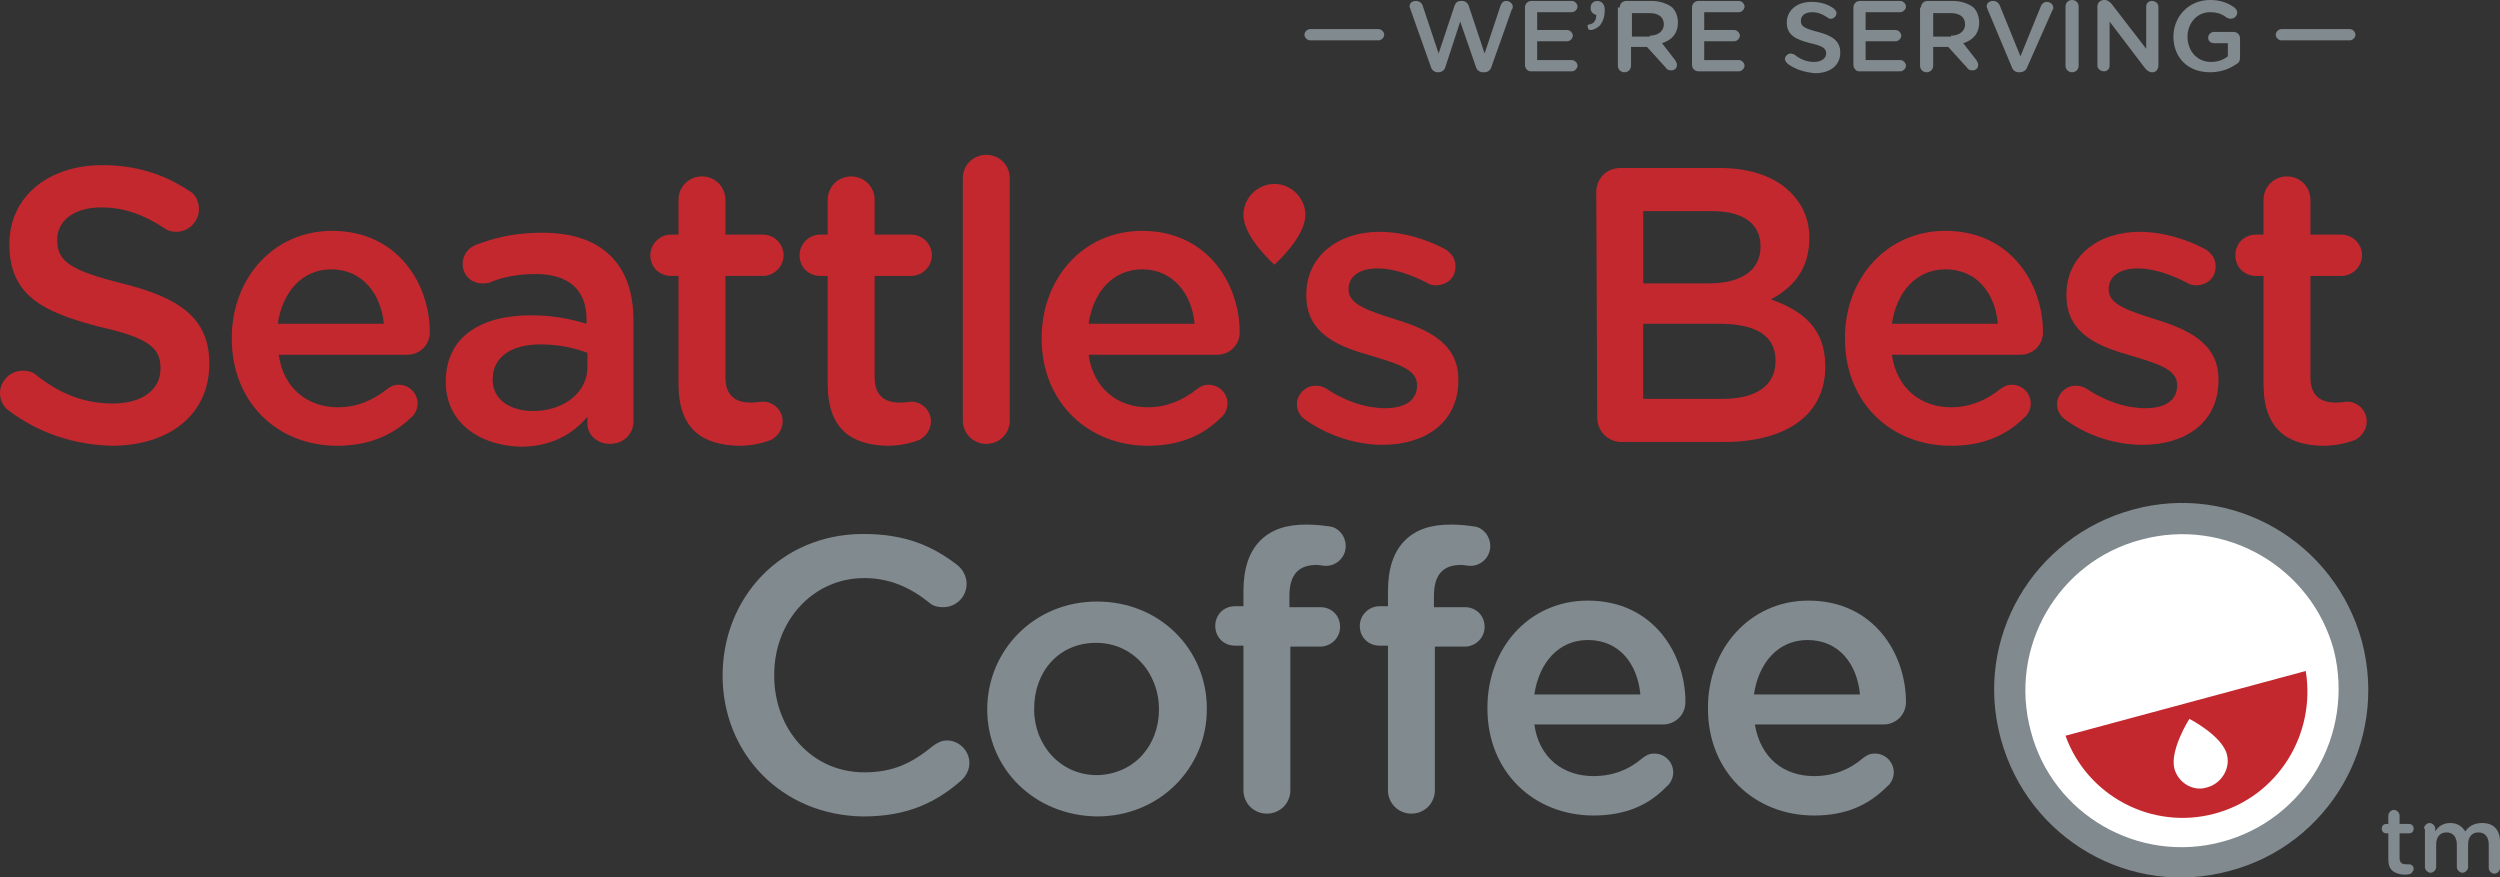<?xml version="1.0" encoding="utf-8"?>
<!-- Generator: Adobe Illustrator 17.1.0, SVG Export Plug-In . SVG Version: 6.00 Build 0)  -->
<!DOCTYPE svg PUBLIC "-//W3C//DTD SVG 1.1//EN" "http://www.w3.org/Graphics/SVG/1.1/DTD/svg11.dtd">
<svg version="1.1" id="Layer_1" xmlns="http://www.w3.org/2000/svg" xmlns:xlink="http://www.w3.org/1999/xlink" x="0px" y="0px"
	 viewBox="0 0 266.4 93.5" enable-background="new 0 0 266.4 93.5" xml:space="preserve">
<rect x="0" y="0" width="266.4" height="93.5" fill="#333333" stroke="none"/>
<g>
	<g>
		<path fill="#818A8F" d="M237.6,92.8c-10.6,2.9-21.5-3.4-24.4-14.1c-2.9-10.6,3.4-21.5,14.1-24.4c10.6-2.9,21.5,3.4,24.4,14.1
			C254.5,79.1,248.2,90,237.6,92.8"/>
		<path fill="#FFFFFF" d="M236.8,89.7c-8.9,2.4-18.1-2.9-20.4-11.8c-2.4-8.9,2.9-18.1,11.8-20.4c8.9-2.4,18.1,2.9,20.5,11.8
			C250.9,78.2,245.7,87.3,236.8,89.7"/>
		<path fill="#C4282F" d="M236,86.7c-6.7,1.8-13.6-1.9-15.9-8.3l25.6-6.9C246.8,78.3,242.7,84.9,236,86.7 M237.3,80.4
			c-0.5-2-4-3.8-4-3.8s-2.1,3.3-1.6,5.3c0.4,1.5,2,2.5,3.5,2C236.7,83.5,237.7,81.9,237.3,80.4"/>
	</g>
	<g>
		<path fill="#818A8F" d="M77,72L77,72c0-8.3,6.2-15.1,15-15.1c4.5,0,7.4,1.3,10,3.3c0.5,0.4,1,1.1,1,2c0,1.4-1.1,2.5-2.5,2.5
			c-0.7,0-1.2-0.2-1.5-0.5c-2-1.6-4.2-2.6-6.9-2.6c-5.5,0-9.6,4.6-9.6,10.3v0.1c0,5.7,4,10.3,9.6,10.3c3.1,0,5.1-1,7.3-2.8
			c0.4-0.3,0.9-0.6,1.5-0.6c1.3,0,2.4,1.1,2.4,2.4c0,0.8-0.4,1.4-0.8,1.8c-2.7,2.4-5.8,3.9-10.5,3.9C83.3,86.9,77,80.3,77,72"/>
		<path fill="#818A8F" d="M123.5,75.6L123.5,75.6c0-3.9-2.8-7.1-6.7-7.1c-4,0-6.6,3.1-6.6,7v0.1c0,3.8,2.8,7,6.7,7
			C120.9,82.5,123.5,79.4,123.5,75.6 M105.2,75.6L105.2,75.6c0-6.3,5-11.5,11.7-11.5c6.7,0,11.7,5.1,11.7,11.4v0.1
			c0,6.2-5,11.4-11.7,11.4C110.1,86.9,105.2,81.8,105.2,75.6"/>
		<path fill="#818A8F" d="M132.5,68.8h-0.9c-1.2,0-2.1-0.9-2.1-2.1c0-1.2,0.9-2.1,2.1-2.1h0.9V63c0-2.4,0.6-4.2,1.8-5.4
			c1.2-1.2,2.8-1.7,4.9-1.7c1,0,1.8,0.1,2.5,0.2c0.9,0.1,1.7,1,1.7,2.1c0,1.2-1,2.1-2.1,2.1c-0.3,0-0.7-0.1-1-0.1
			c-1.9,0-2.9,1-2.9,3.3v1.2h3.3c1.2,0,2.1,0.9,2.1,2.1c0,1.2-1,2.1-2.1,2.1h-3.2v15.3c0,1.4-1.1,2.5-2.5,2.5
			c-1.4,0-2.5-1.1-2.5-2.5V68.8z"/>
		<path fill="#818A8F" d="M147.9,68.8H147c-1.2,0-2.1-0.9-2.1-2.1c0-1.2,1-2.1,2.1-2.1h0.9V63c0-2.4,0.6-4.2,1.8-5.4
			c1.2-1.2,2.8-1.7,4.9-1.7c1,0,1.8,0.1,2.5,0.2c0.9,0.1,1.7,1,1.7,2.1c0,1.2-1,2.1-2.1,2.1c-0.3,0-0.7-0.1-1-0.1
			c-1.9,0-2.9,1-2.9,3.3v1.2h3.3c1.2,0,2.1,0.9,2.1,2.1c0,1.2-1,2.1-2.1,2.1h-3.2v15.3c0,1.4-1.1,2.5-2.5,2.5
			c-1.4,0-2.5-1.1-2.5-2.5V68.8z"/>
		<path fill="#818A8F" d="M174.8,74c-0.3-3.2-2.2-5.8-5.6-5.8c-3.1,0-5.2,2.4-5.7,5.8L174.8,74z M169.8,86.9
			c-6.3,0-11.3-4.6-11.3-11.4v-0.1c0-6.3,4.4-11.4,10.7-11.4c7,0,10.4,5.7,10.4,10.8c0,1.4-1.1,2.4-2.4,2.4h-13.7
			c0.5,3.6,3.1,5.5,6.3,5.5c2.1,0,3.8-0.7,5.2-1.9c0.4-0.3,0.7-0.5,1.3-0.5c1.1,0,2,0.9,2,2c0,0.6-0.3,1.2-0.7,1.5
			C175.7,85.8,173.2,86.9,169.8,86.9"/>
		<path fill="#818A8F" d="M198.2,74c-0.3-3.2-2.2-5.8-5.6-5.8c-3.1,0-5.2,2.4-5.7,5.8H198.2z M193.3,86.9c-6.3,0-11.3-4.6-11.3-11.4
			v-0.1c0-6.3,4.5-11.4,10.7-11.4c7,0,10.4,5.7,10.4,10.8c0,1.4-1.1,2.4-2.4,2.4H187c0.6,3.6,3.1,5.5,6.3,5.5c2.1,0,3.8-0.7,5.2-1.9
			c0.4-0.3,0.7-0.5,1.3-0.5c1.1,0,2,0.9,2,2c0,0.6-0.3,1.2-0.7,1.5C199.1,85.8,196.7,86.9,193.3,86.9"/>
	</g>
	<g>
		<path fill="#C4282F" d="M1,43.8c-0.6-0.4-1-1.1-1-1.9c0-1.3,1.1-2.4,2.4-2.4c0.7,0,1.2,0.2,1.5,0.5c2.4,1.9,5,3,8.1,3
			c3.2,0,5.1-1.5,5.1-3.7l0-0.1c0-2.1-1.2-3.2-6.6-4.4C4.4,33.2,1,31.4,1,26V26c0-5,4.1-8.4,9.9-8.4c3.7,0,6.6,1,9.2,2.7
			c0.6,0.3,1.1,1,1.1,2c0,1.3-1.1,2.4-2.4,2.4c-0.5,0-0.9-0.1-1.3-0.4c-2.3-1.5-4.4-2.2-6.7-2.2c-3,0-4.7,1.5-4.7,3.4l0,0.1
			c0,2.2,1.3,3.2,6.9,4.6c6.1,1.5,9.3,3.7,9.3,8.5v0.1c0,5.4-4.3,8.7-10.4,8.7C8,47.4,4.2,46.2,1,43.8"/>
		<path fill="#C4282F" d="M40.9,34.5c-0.3-3.2-2.3-5.8-5.6-5.8c-3.1,0-5.2,2.4-5.7,5.8H40.9z M35.9,47.5c-6.3,0-11.2-4.6-11.2-11.4
			v-0.1c0-6.3,4.4-11.4,10.7-11.4c7,0,10.4,5.7,10.4,10.8c0,1.4-1.1,2.4-2.4,2.4l-13.7,0c0.5,3.6,3.1,5.6,6.3,5.6
			c2.1,0,3.8-0.8,5.2-1.9c0.4-0.3,0.7-0.5,1.3-0.5c1.1,0,2,0.9,2,2c0,0.6-0.3,1.2-0.7,1.5C41.8,46.4,39.3,47.5,35.9,47.5"/>
		<path fill="#C4282F" d="M62.6,39.1v-1.5c-1.3-0.5-3-0.9-5-0.9c-3.2,0-5.1,1.4-5.1,3.7v0.1c0,2.1,1.9,3.3,4.3,3.3
			C60,43.8,62.6,41.9,62.6,39.1 M47.5,40.7L47.5,40.7c0-4.8,3.7-7.1,9.1-7.1c2.4,0,4.2,0.4,5.9,0.9v-0.5c0-3.1-1.9-4.8-5.4-4.8
			c-1.9,0-3.5,0.3-4.9,0.9c-0.3,0.1-0.5,0.1-0.8,0.1c-1.2,0-2.1-0.9-2.1-2.1c0-0.9,0.6-1.7,1.4-2c2.1-0.8,4.2-1.3,7.1-1.3
			c3.3,0,5.7,0.9,7.3,2.5c1.6,1.6,2.4,3.9,2.4,6.8v10.8c0,1.4-1.1,2.4-2.5,2.4c-1.4,0-2.4-1-2.4-2.1v-0.8c-1.5,1.8-3.8,3.2-7.1,3.2
			C51.2,47.5,47.5,45.1,47.5,40.7"/>
		<path fill="#C4282F" d="M72.3,40.9l0-11.5h-0.8c-1.2,0-2.2-0.9-2.2-2.2c0-1.2,1-2.2,2.2-2.2h0.8l0-3.7c0-1.4,1.1-2.5,2.5-2.5
			c1.4,0,2.5,1.1,2.5,2.5v3.7h4c1.2,0,2.2,1,2.2,2.2c0,1.2-1,2.2-2.2,2.2h-4v10.8c0,1.9,1,2.7,2.7,2.7c0.6,0,1.1-0.1,1.3-0.1
			c1.1,0,2.1,0.9,2.1,2.1c0,0.9-0.6,1.7-1.3,2c-1.1,0.4-2.1,0.6-3.4,0.6C74.9,47.4,72.3,45.8,72.3,40.9"/>
		<path fill="#C4282F" d="M88.2,40.9V29.4h-0.8c-1.2,0-2.2-0.9-2.2-2.2c0-1.2,1-2.2,2.2-2.2h0.8v-3.7c0-1.4,1.1-2.5,2.5-2.5
			c1.4,0,2.5,1.1,2.5,2.5v3.7h3.9c1.2,0,2.2,1,2.2,2.2c0,1.2-1,2.2-2.2,2.2h-3.9v10.8c0,1.9,1,2.7,2.7,2.7c0.6,0,1.1-0.1,1.2-0.1
			c1.1,0,2.1,0.9,2.1,2.1c0,0.9-0.6,1.7-1.3,2c-1.1,0.4-2.1,0.6-3.4,0.6C90.8,47.4,88.2,45.8,88.2,40.9"/>
		<path fill="#C4282F" d="M102.6,19c0-1.4,1.1-2.5,2.5-2.5c1.4,0,2.5,1.1,2.5,2.5v25.8c0,1.4-1.1,2.5-2.5,2.5
			c-1.4,0-2.5-1.1-2.5-2.5V19z"/>
		<path fill="#C4282F" d="M127.3,34.5c-0.3-3.2-2.3-5.8-5.6-5.8c-3.1,0-5.2,2.4-5.7,5.8H127.3z M122.3,47.5
			c-6.3,0-11.3-4.6-11.3-11.4v-0.1c0-6.3,4.4-11.4,10.7-11.4c7,0,10.4,5.7,10.4,10.8c0,1.4-1.1,2.4-2.4,2.4h-13.7
			c0.5,3.6,3.1,5.6,6.3,5.6c2.1,0,3.8-0.8,5.2-1.9c0.4-0.3,0.7-0.5,1.3-0.5c1.1,0,2,0.9,2,2c0,0.6-0.3,1.2-0.7,1.5
			C128.2,46.4,125.7,47.5,122.3,47.5"/>
		<path fill="#C4282F" d="M139.2,44.8c-0.5-0.3-1-0.9-1-1.7c0-1.1,0.9-2,2-2c0.4,0,0.8,0.1,1.1,0.3c2.1,1.4,4.3,2.1,6.3,2.1
			c2.2,0,3.4-0.9,3.4-2.4V41c0-1.7-2.3-2.3-4.9-3.1c-3.2-0.9-6.9-2.2-6.9-6.4v-0.1c0-4.2,3.5-6.7,7.8-6.7c2.3,0,4.8,0.7,6.9,1.8
			c0.7,0.4,1.2,1,1.2,1.9c0,1.2-0.9,2-2.1,2c-0.4,0-0.7-0.1-1-0.3c-1.8-0.9-3.6-1.5-5.2-1.5c-2,0-3.1,0.9-3.1,2.2v0.1
			c0,1.6,2.4,2.3,4.9,3.1c3.2,1,6.8,2.4,6.8,6.4v0.1c0,4.6-3.6,6.9-8.1,6.9C144.8,47.4,141.8,46.6,139.2,44.8"/>
		<path fill="#C4282F" d="M183.6,42.5c3.5,0,5.6-1.4,5.6-4v-0.1c0-2.5-1.9-3.9-6-3.9h-8.1v8H183.6z M182.1,30.2
			c3.3,0,5.5-1.3,5.5-3.9v-0.1c0-2.3-1.8-3.7-5.1-3.7h-7.4v7.7H182.1z M170.1,20.5c0-1.5,1.1-2.6,2.6-2.6h10.5
			c3.3,0,5.9,0.9,7.6,2.6c1.3,1.3,2,2.9,2,4.8v0.1c0,3.5-2,5.4-4.1,6.5c3.4,1.2,5.8,3.1,5.8,7.1l0,0.1c0,5.2-4.3,8-10.8,8h-10.9
			c-1.4,0-2.6-1.1-2.6-2.6L170.1,20.5z"/>
		<path fill="#C4282F" d="M212.9,34.5c-0.3-3.2-2.2-5.8-5.6-5.8c-3.1,0-5.2,2.4-5.7,5.8H212.9z M207.9,47.5
			c-6.4,0-11.3-4.6-11.3-11.4v-0.1c0-6.3,4.4-11.4,10.7-11.4c7,0,10.4,5.7,10.4,10.8c0,1.4-1.1,2.4-2.4,2.4h-13.7
			c0.5,3.6,3.1,5.6,6.3,5.6c2.1,0,3.8-0.8,5.2-1.9c0.4-0.3,0.7-0.5,1.3-0.5c1.1,0,2,0.9,2,2c0,0.6-0.3,1.2-0.7,1.5
			C213.8,46.4,211.3,47.5,207.9,47.5"/>
		<path fill="#C4282F" d="M220.2,44.8c-0.5-0.3-1-0.9-1-1.7c0-1.1,0.9-2,2-2c0.4,0,0.8,0.1,1.1,0.3c2.1,1.4,4.3,2.1,6.3,2.1
			c2.2,0,3.4-0.9,3.4-2.4l0-0.1c0-1.7-2.3-2.3-4.9-3.1c-3.2-0.9-6.9-2.2-6.9-6.4v-0.1c0-4.2,3.5-6.7,7.8-6.7c2.3,0,4.8,0.7,6.9,1.8
			c0.7,0.4,1.2,1,1.2,1.9c0,1.2-0.9,2-2.1,2c-0.4,0-0.7-0.1-1-0.3c-1.8-0.9-3.6-1.5-5.2-1.5c-2,0-3.1,0.9-3.1,2.2v0.1
			c0,1.6,2.4,2.3,4.9,3.1c3.2,1,6.8,2.4,6.8,6.4v0.1c0,4.6-3.6,6.9-8.1,6.9C225.7,47.4,222.7,46.6,220.2,44.8"/>
		<path fill="#C4282F" d="M241.2,40.9V29.4h-0.8c-1.2,0-2.2-0.9-2.2-2.2c0-1.2,0.9-2.2,2.2-2.2h0.8v-3.7c0-1.4,1.1-2.5,2.5-2.5
			c1.4,0,2.5,1.1,2.5,2.5v3.7h3.3c1.2,0,2.2,1,2.2,2.2c0,1.2-1,2.2-2.2,2.2h-3.3v10.8c0,1.9,1,2.7,2.7,2.7c0.6,0,1.1-0.1,1.2-0.1
			c1.1,0,2.1,0.9,2.1,2.1c0,0.9-0.6,1.7-1.3,2c-1.1,0.4-2.1,0.6-3.5,0.6C243.8,47.4,241.2,45.8,241.2,40.9"/>
		<path fill="#C4282F" d="M132.5,22.9c0-1.8,1.5-3.3,3.3-3.3c1.8,0,3.3,1.5,3.3,3.3c0,2.4-3.3,5.3-3.3,5.3S132.5,25.3,132.5,22.9"/>
	</g>
	<g>
		<path fill="#818A8F" d="M139,3.7c0-0.3,0.3-0.6,0.6-0.6h7.3c0.3,0,0.6,0.3,0.6,0.6c0,0.3-0.3,0.6-0.6,0.6h-7.3
			C139.3,4.3,139,4,139,3.7z"/>
		<path fill="#818A8F" d="M150.3,1c0-0.1-0.1-0.2-0.1-0.3c0-0.4,0.3-0.6,0.7-0.6c0.3,0,0.6,0.2,0.7,0.5l1.7,5.1l1.7-5.1
			c0.1-0.3,0.3-0.5,0.7-0.5h0.1c0.3,0,0.6,0.2,0.7,0.5l1.7,5.1l1.7-5.1c0.1-0.3,0.3-0.5,0.6-0.5c0.4,0,0.7,0.3,0.7,0.6
			c0,0.1,0,0.2-0.1,0.3l-2.2,6.2c-0.1,0.3-0.4,0.5-0.7,0.5H158c-0.3,0-0.6-0.2-0.7-0.5l-1.7-4.9L154,7.2c-0.1,0.3-0.4,0.5-0.7,0.5
			h-0.1c-0.3,0-0.6-0.2-0.7-0.5L150.3,1z"/>
		<path fill="#818A8F" d="M162.5,6.9V0.8c0-0.4,0.3-0.7,0.7-0.7h4.3c0.3,0,0.6,0.3,0.6,0.6c0,0.3-0.3,0.6-0.6,0.6h-3.7v1.9h3.2
			c0.3,0,0.6,0.3,0.6,0.6c0,0.3-0.3,0.6-0.6,0.6h-3.2v2h3.7c0.3,0,0.6,0.3,0.6,0.6c0,0.3-0.3,0.6-0.6,0.6h-4.4
			C162.8,7.6,162.5,7.3,162.5,6.9z"/>
		<path fill="#818A8F" d="M169.4,2.6c0.5-0.1,0.7-0.5,0.7-1c-0.3-0.1-0.6-0.3-0.6-0.7V0.8c0-0.4,0.3-0.7,0.7-0.7
			c0.5,0,0.8,0.4,0.8,0.9v0.1c0,0.7-0.2,1.2-0.5,1.6c-0.3,0.3-0.7,0.5-1,0.5c-0.2,0-0.3-0.1-0.3-0.3C169.1,2.7,169.2,2.6,169.4,2.6z
			"/>
		<path fill="#818A8F" d="M172.6,0.8c0-0.4,0.3-0.7,0.7-0.7h2.7c0.9,0,1.7,0.3,2.2,0.7c0.4,0.4,0.6,1,0.6,1.6v0
			c0,1.2-0.7,1.9-1.7,2.2l1.4,1.8c0.1,0.2,0.2,0.3,0.2,0.5c0,0.4-0.3,0.6-0.6,0.6c-0.3,0-0.5-0.1-0.6-0.3L175.5,5h-1.7v2
			c0,0.4-0.3,0.7-0.7,0.7c-0.4,0-0.7-0.3-0.7-0.7V0.8z M175.8,3.8c0.9,0,1.5-0.5,1.5-1.2v0c0-0.8-0.6-1.2-1.5-1.2h-1.9v2.5H175.8z"
			/>
		<path fill="#818A8F" d="M180.3,6.9V0.8c0-0.4,0.3-0.7,0.7-0.7h4.3c0.3,0,0.6,0.3,0.6,0.6c0,0.3-0.3,0.6-0.6,0.6h-3.7v1.9h3.2
			c0.3,0,0.6,0.3,0.6,0.6c0,0.3-0.3,0.6-0.6,0.6h-3.2v2h3.7c0.3,0,0.6,0.3,0.6,0.6c0,0.3-0.3,0.6-0.6,0.6H181
			C180.6,7.6,180.3,7.3,180.3,6.9z"/>
		<path fill="#818A8F" d="M190.5,6.8c-0.1-0.1-0.3-0.3-0.3-0.5c0-0.3,0.3-0.6,0.6-0.6c0.2,0,0.3,0.1,0.4,0.1
			c0.6,0.5,1.3,0.8,2.1,0.8c0.8,0,1.3-0.4,1.3-0.9v0c0-0.5-0.3-0.8-1.7-1.1c-1.6-0.4-2.5-0.9-2.5-2.2v0c0-1.3,1.1-2.2,2.6-2.2
			c0.9,0,1.7,0.2,2.4,0.7c0.1,0.1,0.3,0.3,0.3,0.5c0,0.3-0.3,0.6-0.6,0.6c-0.1,0-0.2,0-0.3-0.1c-0.6-0.4-1.1-0.6-1.7-0.6
			c-0.8,0-1.2,0.4-1.2,0.9v0c0,0.6,0.3,0.8,1.8,1.2c1.6,0.4,2.4,1,2.4,2.2v0c0,1.4-1.1,2.2-2.7,2.2C192.3,7.7,191.3,7.4,190.5,6.8z"
			/>
		<path fill="#818A8F" d="M197.5,6.9V0.8c0-0.4,0.3-0.7,0.7-0.7h4.3c0.3,0,0.6,0.3,0.6,0.6c0,0.3-0.3,0.6-0.6,0.6h-3.7v1.9h3.2
			c0.3,0,0.6,0.3,0.6,0.6c0,0.3-0.3,0.6-0.6,0.6h-3.2v2h3.7c0.3,0,0.6,0.3,0.6,0.6c0,0.3-0.3,0.6-0.6,0.6h-4.4
			C197.8,7.6,197.5,7.3,197.5,6.9z"/>
		<path fill="#818A8F" d="M204.7,0.8c0-0.4,0.3-0.7,0.7-0.7h2.7c0.9,0,1.7,0.3,2.2,0.7c0.4,0.4,0.6,1,0.6,1.6v0
			c0,1.2-0.7,1.9-1.7,2.2l1.4,1.8c0.1,0.2,0.2,0.3,0.2,0.5c0,0.4-0.3,0.6-0.6,0.6c-0.3,0-0.5-0.1-0.6-0.3L207.6,5H206v2
			c0,0.4-0.3,0.7-0.7,0.7c-0.4,0-0.7-0.3-0.7-0.7V0.8z M207.9,3.8c0.9,0,1.5-0.5,1.5-1.2v0c0-0.8-0.6-1.2-1.5-1.2H206v2.5H207.9z"/>
		<path fill="#818A8F" d="M214.4,7.2L211.8,1c0-0.1-0.1-0.2-0.1-0.3c0-0.4,0.3-0.6,0.7-0.6c0.3,0,0.6,0.2,0.7,0.5l2.2,5.4l2.2-5.4
			c0.1-0.2,0.3-0.4,0.6-0.4c0.4,0,0.7,0.3,0.7,0.6c0,0.1,0,0.2-0.1,0.3L216,7.2c-0.1,0.3-0.4,0.5-0.8,0.5h-0.1
			C214.8,7.7,214.5,7.5,214.4,7.2z"/>
		<path fill="#818A8F" d="M220.1,0.7c0-0.4,0.3-0.7,0.7-0.7c0.4,0,0.7,0.3,0.7,0.7V7c0,0.4-0.3,0.7-0.7,0.7c-0.4,0-0.7-0.3-0.7-0.7
			V0.7z"/>
		<path fill="#818A8F" d="M223.5,0.7c0-0.4,0.3-0.7,0.7-0.7h0.1c0.3,0,0.5,0.2,0.7,0.4l3.7,4.8V0.7c0-0.4,0.3-0.6,0.6-0.6
			c0.4,0,0.7,0.3,0.7,0.6V7c0,0.4-0.3,0.7-0.6,0.7h-0.1c-0.3,0-0.5-0.2-0.7-0.4l-3.8-5V7c0,0.4-0.3,0.6-0.6,0.6
			c-0.4,0-0.7-0.3-0.7-0.6V0.7z"/>
		<path fill="#818A8F" d="M231.6,3.9L231.6,3.9c0-2.1,1.6-3.9,3.9-3.9c1.1,0,1.9,0.3,2.6,0.8c0.1,0.1,0.3,0.3,0.3,0.5
			c0,0.4-0.3,0.7-0.7,0.7c-0.2,0-0.3-0.1-0.4-0.1c-0.5-0.4-1-0.6-1.8-0.6c-1.4,0-2.4,1.2-2.4,2.6v0c0,1.5,1,2.7,2.5,2.7
			c0.7,0,1.3-0.2,1.8-0.6V4.6h-1.5c-0.3,0-0.6-0.2-0.6-0.6c0-0.3,0.3-0.6,0.6-0.6h2.1c0.4,0,0.7,0.3,0.7,0.7v2
			c0,0.4-0.1,0.6-0.5,0.8c-0.6,0.4-1.5,0.8-2.7,0.8C233.1,7.7,231.6,6.1,231.6,3.9z"/>
		<path fill="#818A8F" d="M242.5,3.7c0-0.3,0.3-0.6,0.6-0.6h7.3c0.3,0,0.6,0.3,0.6,0.6c0,0.3-0.3,0.6-0.6,0.6h-7.3
			C242.8,4.3,242.5,4,242.5,3.7z"/>
	</g>
	<g>
		<path fill="#818A8F" d="M254.5,91.6v-2.8h-0.2c-0.3,0-0.5-0.2-0.5-0.5c0-0.3,0.2-0.5,0.5-0.5h0.2v-0.9c0-0.3,0.3-0.6,0.6-0.6
			c0.3,0,0.6,0.3,0.6,0.6v0.9h1c0.3,0,0.5,0.2,0.5,0.5c0,0.3-0.2,0.5-0.5,0.5h-1v2.6c0,0.5,0.2,0.7,0.7,0.7c0.1,0,0.3,0,0.3,0
			c0.3,0,0.5,0.2,0.5,0.5c0,0.2-0.2,0.4-0.3,0.5c-0.3,0.1-0.5,0.1-0.8,0.1C255.1,93.1,254.5,92.7,254.5,91.6z"/>
		<path fill="#818A8F" d="M258.3,88.3c0-0.3,0.3-0.6,0.6-0.6c0.3,0,0.6,0.3,0.6,0.6v0.3c0.3-0.5,0.8-0.9,1.6-0.9
			c0.8,0,1.3,0.4,1.6,0.9c0.4-0.6,1-0.9,1.8-0.9c1.2,0,1.9,0.7,1.9,2v2.8c0,0.3-0.3,0.6-0.6,0.6c-0.3,0-0.6-0.3-0.6-0.6V90
			c0-0.8-0.4-1.3-1.1-1.3c-0.7,0-1.1,0.5-1.1,1.3v2.4c0,0.3-0.3,0.6-0.6,0.6c-0.3,0-0.6-0.3-0.6-0.6V90c0-0.8-0.4-1.3-1.1-1.3
			s-1.1,0.5-1.1,1.3v2.4c0,0.3-0.3,0.6-0.6,0.6c-0.3,0-0.6-0.3-0.6-0.6V88.3z"/>
	</g>
</g>
</svg>
